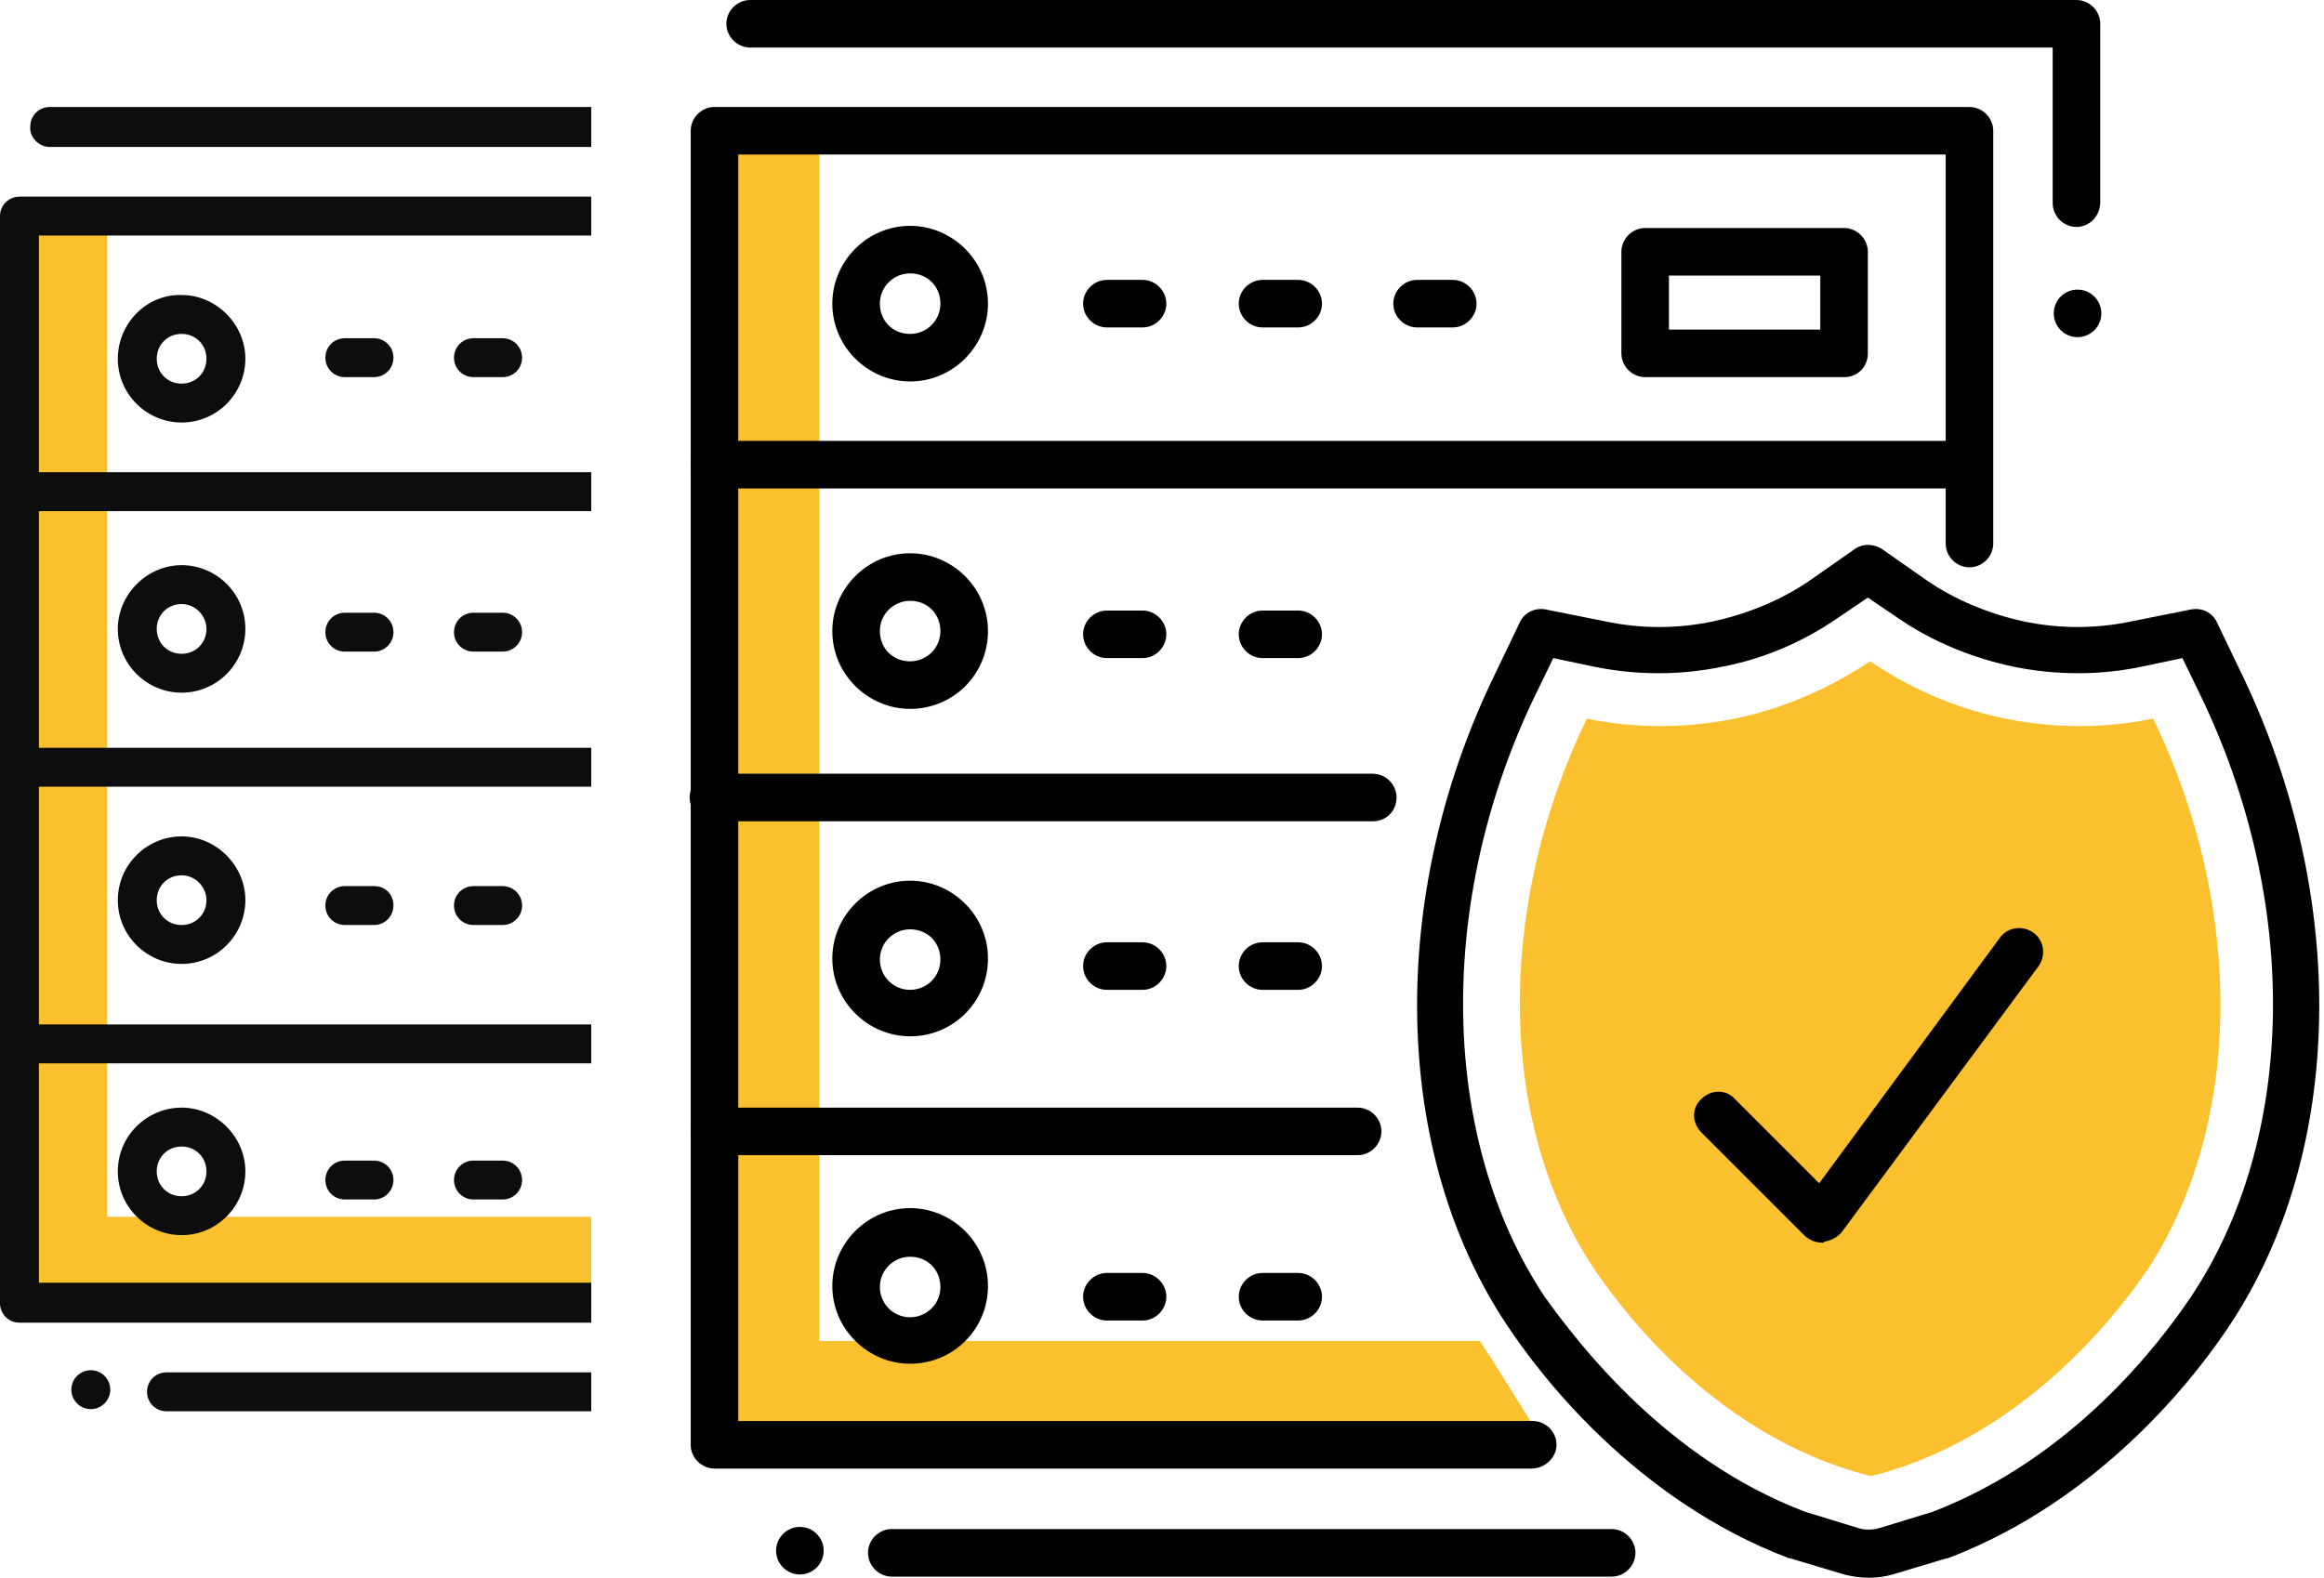 <svg viewBox="0 0 215 146" xmlns="http://www.w3.org/2000/svg" fill-rule="evenodd" clip-rule="evenodd" stroke-linejoin="round" stroke-miterlimit="1.414"><g fill="#fbc02d" fill-rule="nonzero"><path d="M136.9 124.1H75.8V11H67v123.8h76.6s-5-8.2-6.7-10.7zM199.2 66.5c-2.9.6-7.8 1.2-13.7 0-5.9-1.2-10.1-3.7-12.5-5.3-2.4 1.6-6.7 4.1-12.5 5.3-5.9 1.2-10.9.6-13.7 0-8.7 18.1-8 37.8.6 50.8 1.5 2.2 10.4 15.5 25.7 19.3.1 0 0 0 0 0s-.1 0 0 0c15.2-3.8 24.2-17.1 25.7-19.3 8.4-13 9.1-32.7.4-50.8z"/></g><path d="M172.9 146c-.8 0-1.5-.1-2.3-.3l-5-1.5h-.1c-14.2-5.4-23-16.9-26.1-21.6-10.6-15.9-11.1-39.5-1.2-60l2.4-5c.4-.9 1.4-1.4 2.4-1.2l5.5 1.1c3.3.7 6.7.7 10 0 3.2-.7 6.4-2 9.1-3.9l4-2.8c.7-.5 1.7-.5 2.5 0l4 2.8c2.7 1.9 5.9 3.2 9.1 3.9 3.3.7 6.7.7 10 0l5.5-1.1c1-.2 2 .3 2.4 1.2l2.4 5c9.8 20.5 9.4 44-1.2 60-3.1 4.7-11.9 16.2-26.1 21.6h-.1l-5 1.5c-.7.2-1.4.3-2.2.3zm-5.9-6.1l4.9 1.5c.6.2 1.3.2 2 0l4.9-1.5c13-5 21-15.6 23.9-19.9 9.8-14.7 10.1-36.5.9-55.6l-1.7-3.5-3.8.8c-3.8.8-7.9.8-11.8 0-3.8-.8-7.5-2.3-10.7-4.5l-2.8-1.9-2.8 1.9c-3.2 2.2-6.9 3.8-10.7 4.5-3.8.8-7.9.8-11.8 0l-3.8-.8-1.7 3.5c-9.2 19.1-8.8 41 .9 55.6 3.1 4.3 11.2 15 24.1 19.9z" fill-rule="nonzero"/><path d="M168.6 115c-.6 0-1.1-.2-1.6-.6l-9.6-9.6c-.9-.9-.9-2.3 0-3.1.9-.9 2.3-.9 3.1 0l7.8 7.8L185 86.8c.7-1 2.1-1.2 3.1-.5s1.2 2.1.5 3.1L170.4 114c-.4.5-1 .8-1.6.9-.1.1-.1.1-.2.1z" fill-rule="nonzero"/><circle cx="74" cy="143.5" r="2.2"/><circle cx="192.2" cy="29" r="2.2"/><path d="M149.1 145.9H82.5c-1.2 0-2.2-1-2.2-2.2 0-1.2 1-2.2 2.2-2.2h66.6c1.2 0 2.2 1 2.2 2.2 0 1.2-1 2.2-2.2 2.2zM192.1 21c-1.2 0-2.2-1-2.2-2.2V4.4H69.4c-1.2 0-2.2-1-2.2-2.2 0-1.2 1-2.2 2.2-2.2h122.7c1.2 0 2.2 1 2.2 2.2v16.5c0 1.3-1 2.3-2.2 2.3z" fill-rule="nonzero"/><path d="M141.7 135.9H66.1c-1.2 0-2.2-1-2.2-2.2V12.1c0-1.2 1-2.2 2.2-2.2h116.1c1.2 0 2.2 1 2.2 2.2v38.2c0 1.2-1 2.2-2.2 2.2-1.2 0-2.2-1-2.2-2.2v-36H68.3v117.2h73.5c1.2 0 2.2 1 2.2 2.2 0 1.2-1.1 2.2-2.3 2.2z" fill-rule="nonzero"/><path d="M179.9 45.2H66.1c-1.2 0-2.2-1-2.2-2.2 0-1.2 1-2.2 2.2-2.2H180c1.2 0 2.2 1 2.2 2.2-.1 1.2-1.1 2.2-2.3 2.2zM127 76H66c-1.2 0-2.2-1-2.2-2.2 0-1.2 1-2.2 2.2-2.2h61c1.2 0 2.2 1 2.2 2.2 0 1.2-.9 2.2-2.2 2.2zM125.6 106.9H66.1c-1.2 0-2.2-1-2.2-2.2 0-1.2 1-2.2 2.2-2.2h59.5c1.2 0 2.2 1 2.2 2.2 0 1.2-1 2.2-2.2 2.2zM84.2 35.3c-3.9 0-7.2-3.2-7.2-7.2 0-3.9 3.2-7.2 7.2-7.2 3.9 0 7.2 3.2 7.2 7.2 0 3.9-3.2 7.2-7.2 7.2zm0-10c-1.5 0-2.8 1.2-2.8 2.8 0 1.6 1.2 2.8 2.8 2.8 1.5 0 2.8-1.2 2.8-2.8 0-1.6-1.2-2.8-2.8-2.8zM84.2 65.6c-3.9 0-7.2-3.2-7.2-7.2 0-3.9 3.2-7.2 7.2-7.2 3.9 0 7.2 3.2 7.2 7.2s-3.2 7.2-7.2 7.2zm0-10c-1.5 0-2.8 1.2-2.8 2.8 0 1.6 1.2 2.8 2.8 2.8 1.5 0 2.8-1.2 2.8-2.8 0-1.6-1.2-2.8-2.8-2.8zM84.2 95.9c-3.9 0-7.2-3.2-7.2-7.2 0-3.9 3.2-7.2 7.2-7.2 3.9 0 7.2 3.2 7.2 7.2s-3.2 7.2-7.2 7.2zm0-9.9c-1.5 0-2.8 1.2-2.8 2.8 0 1.5 1.2 2.8 2.8 2.8 1.5 0 2.8-1.2 2.8-2.8 0-1.6-1.2-2.8-2.8-2.8zM84.2 126.2c-3.9 0-7.2-3.2-7.2-7.2 0-3.9 3.2-7.2 7.2-7.2 3.9 0 7.2 3.2 7.2 7.2s-3.2 7.2-7.2 7.2zm0-9.9c-1.5 0-2.8 1.2-2.8 2.8 0 1.5 1.2 2.8 2.8 2.8 1.5 0 2.8-1.2 2.8-2.8 0-1.6-1.2-2.8-2.8-2.8zM134.4 30.3h-3.3c-1.2 0-2.2-1-2.2-2.2 0-1.2 1-2.2 2.2-2.2h3.3c1.2 0 2.2 1 2.2 2.2 0 1.2-1 2.2-2.2 2.2zm-14.3 0h-3.3c-1.2 0-2.2-1-2.2-2.2 0-1.2 1-2.2 2.2-2.2h3.3c1.2 0 2.2 1 2.2 2.2 0 1.2-1 2.2-2.2 2.2zm-14.4 0h-3.3c-1.2 0-2.2-1-2.2-2.2 0-1.2 1-2.2 2.2-2.2h3.3c1.2 0 2.2 1 2.2 2.2 0 1.2-1 2.2-2.2 2.2zM120.1 60.9h-3.3c-1.2 0-2.2-1-2.2-2.2 0-1.2 1-2.2 2.2-2.2h3.3c1.2 0 2.2 1 2.2 2.2 0 1.2-1 2.2-2.2 2.2zm-14.4 0h-3.3c-1.2 0-2.2-1-2.2-2.2 0-1.2 1-2.2 2.2-2.2h3.3c1.2 0 2.2 1 2.2 2.2 0 1.2-1 2.2-2.2 2.2zM120.1 91.6h-3.3c-1.2 0-2.2-1-2.2-2.2 0-1.2 1-2.2 2.2-2.2h3.3c1.2 0 2.2 1 2.2 2.2 0 1.2-1 2.2-2.2 2.2zm-14.4 0h-3.3c-1.2 0-2.2-1-2.2-2.2 0-1.2 1-2.2 2.2-2.2h3.3c1.2 0 2.2 1 2.2 2.2 0 1.2-1 2.2-2.2 2.2zM120.1 122.2h-3.3c-1.2 0-2.2-1-2.2-2.2 0-1.2 1-2.2 2.2-2.2h3.3c1.2 0 2.2 1 2.2 2.2 0 1.2-1 2.2-2.2 2.2zm-14.4 0h-3.3c-1.2 0-2.2-1-2.2-2.2 0-1.2 1-2.2 2.2-2.2h3.3c1.2 0 2.2 1 2.2 2.2 0 1.2-1 2.2-2.2 2.2zM170.6 34.9h-18.4c-1.2 0-2.2-1-2.2-2.2v-9.4c0-1.2 1-2.2 2.2-2.2h18.4c1.2 0 2.2 1 2.2 2.2v9.4c0 1.3-1 2.2-2.2 2.2zm-16.2-4.4h14v-5h-14v5z" fill-rule="nonzero"/><path d="M54.7 112.6H9.9V19H2.6v102.5h52.1v-8.9z" fill="#fbc02d" fill-rule="nonzero"/><g fill="#0d0d0d"><path d="M31.9 31.3c-1 0-1.8.8-1.8 1.8s.8 1.8 1.8 1.8h2.7c1 0 1.8-.8 1.8-1.8s-.8-1.8-1.8-1.8h-2.7zM54.7 127H15.4c-1 0-1.8.8-1.8 1.8s.8 1.8 1.8 1.8h39.3V127zM10.9 33.2c0 3.3 2.7 5.9 5.9 5.9 3.3 0 5.9-2.7 5.9-5.9s-2.7-5.9-5.9-5.9c-3.2-.1-5.9 2.6-5.9 5.9zm8.2 0c0 1.3-1 2.3-2.3 2.3-1.3 0-2.3-1-2.3-2.3 0-1.3 1-2.3 2.3-2.3 1.3 0 2.3 1 2.3 2.3zM43.8 56.7c-1 0-1.8.8-1.8 1.8s.8 1.8 1.8 1.8h2.7c1 0 1.8-.8 1.8-1.8s-.8-1.8-1.8-1.8h-2.7zM43.8 31.3c-1 0-1.8.8-1.8 1.8s.8 1.8 1.8 1.8h2.7c1 0 1.8-.8 1.8-1.8s-.8-1.8-1.8-1.8h-2.7zM31.9 56.7c-1 0-1.8.8-1.8 1.8s.8 1.8 1.8 1.8h2.7c1 0 1.8-.8 1.8-1.8s-.8-1.8-1.8-1.8h-2.7zM4.6 13.6h50.1V9.9H4.6c-1 0-1.8.8-1.8 1.8-.1 1 .8 1.9 1.8 1.9z" fill-rule="nonzero"/><path d="M54.7 118.7H3.6V98.4h51.1v-3.6H3.6v-22h51.1v-3.6H3.6V47.3h51.1v-3.6H3.6V21.8h51.1v-3.6H1.8C.8 18.2 0 19 0 20v100.6c0 1 .8 1.8 1.8 1.8h52.9v-3.7z" fill-rule="nonzero"/><path d="M43.8 107.4c-1 0-1.8.8-1.8 1.8s.8 1.8 1.8 1.8h2.7c1 0 1.8-.8 1.8-1.8s-.8-1.8-1.8-1.8h-2.7zM10.9 83.3c0 3.3 2.7 5.9 5.9 5.9 3.3 0 5.9-2.7 5.9-5.9s-2.7-5.9-5.9-5.9-5.9 2.6-5.9 5.9zm8.2 0c0 1.3-1 2.3-2.3 2.3-1.3 0-2.3-1-2.3-2.3 0-1.3 1-2.3 2.3-2.3 1.3 0 2.3 1.1 2.3 2.3zM10.9 108.4c0 3.3 2.7 5.9 5.9 5.9 3.3 0 5.9-2.7 5.9-5.9s-2.7-5.9-5.9-5.9-5.9 2.6-5.9 5.9zm8.2 0c0 1.3-1 2.3-2.3 2.3-1.3 0-2.3-1-2.3-2.3 0-1.3 1-2.3 2.3-2.3 1.3 0 2.3 1 2.3 2.3zM31.9 107.4c-1 0-1.8.8-1.8 1.8s.8 1.8 1.8 1.8h2.7c1 0 1.8-.8 1.8-1.8s-.8-1.8-1.8-1.8h-2.7zM43.8 82c-1 0-1.8.8-1.8 1.8s.8 1.8 1.8 1.8h2.7c1 0 1.8-.8 1.8-1.8s-.8-1.8-1.8-1.8h-2.7zM10.9 58.2c0 3.3 2.7 5.9 5.9 5.9 3.3 0 5.9-2.7 5.9-5.9 0-3.3-2.7-5.9-5.9-5.9s-5.9 2.7-5.9 5.9zm8.2 0c0 1.3-1 2.3-2.3 2.3-1.3 0-2.3-1-2.3-2.3 0-1.3 1-2.3 2.3-2.3 1.3 0 2.3 1.1 2.3 2.3z" fill-rule="nonzero"/><circle cx="8.4" cy="128.6" r="1.8"/><path d="M31.9 82c-1 0-1.8.8-1.8 1.8s.8 1.8 1.8 1.8h2.7c1 0 1.8-.8 1.8-1.8s-.7-1.8-1.8-1.8h-2.7z" fill-rule="nonzero"/></g></svg>